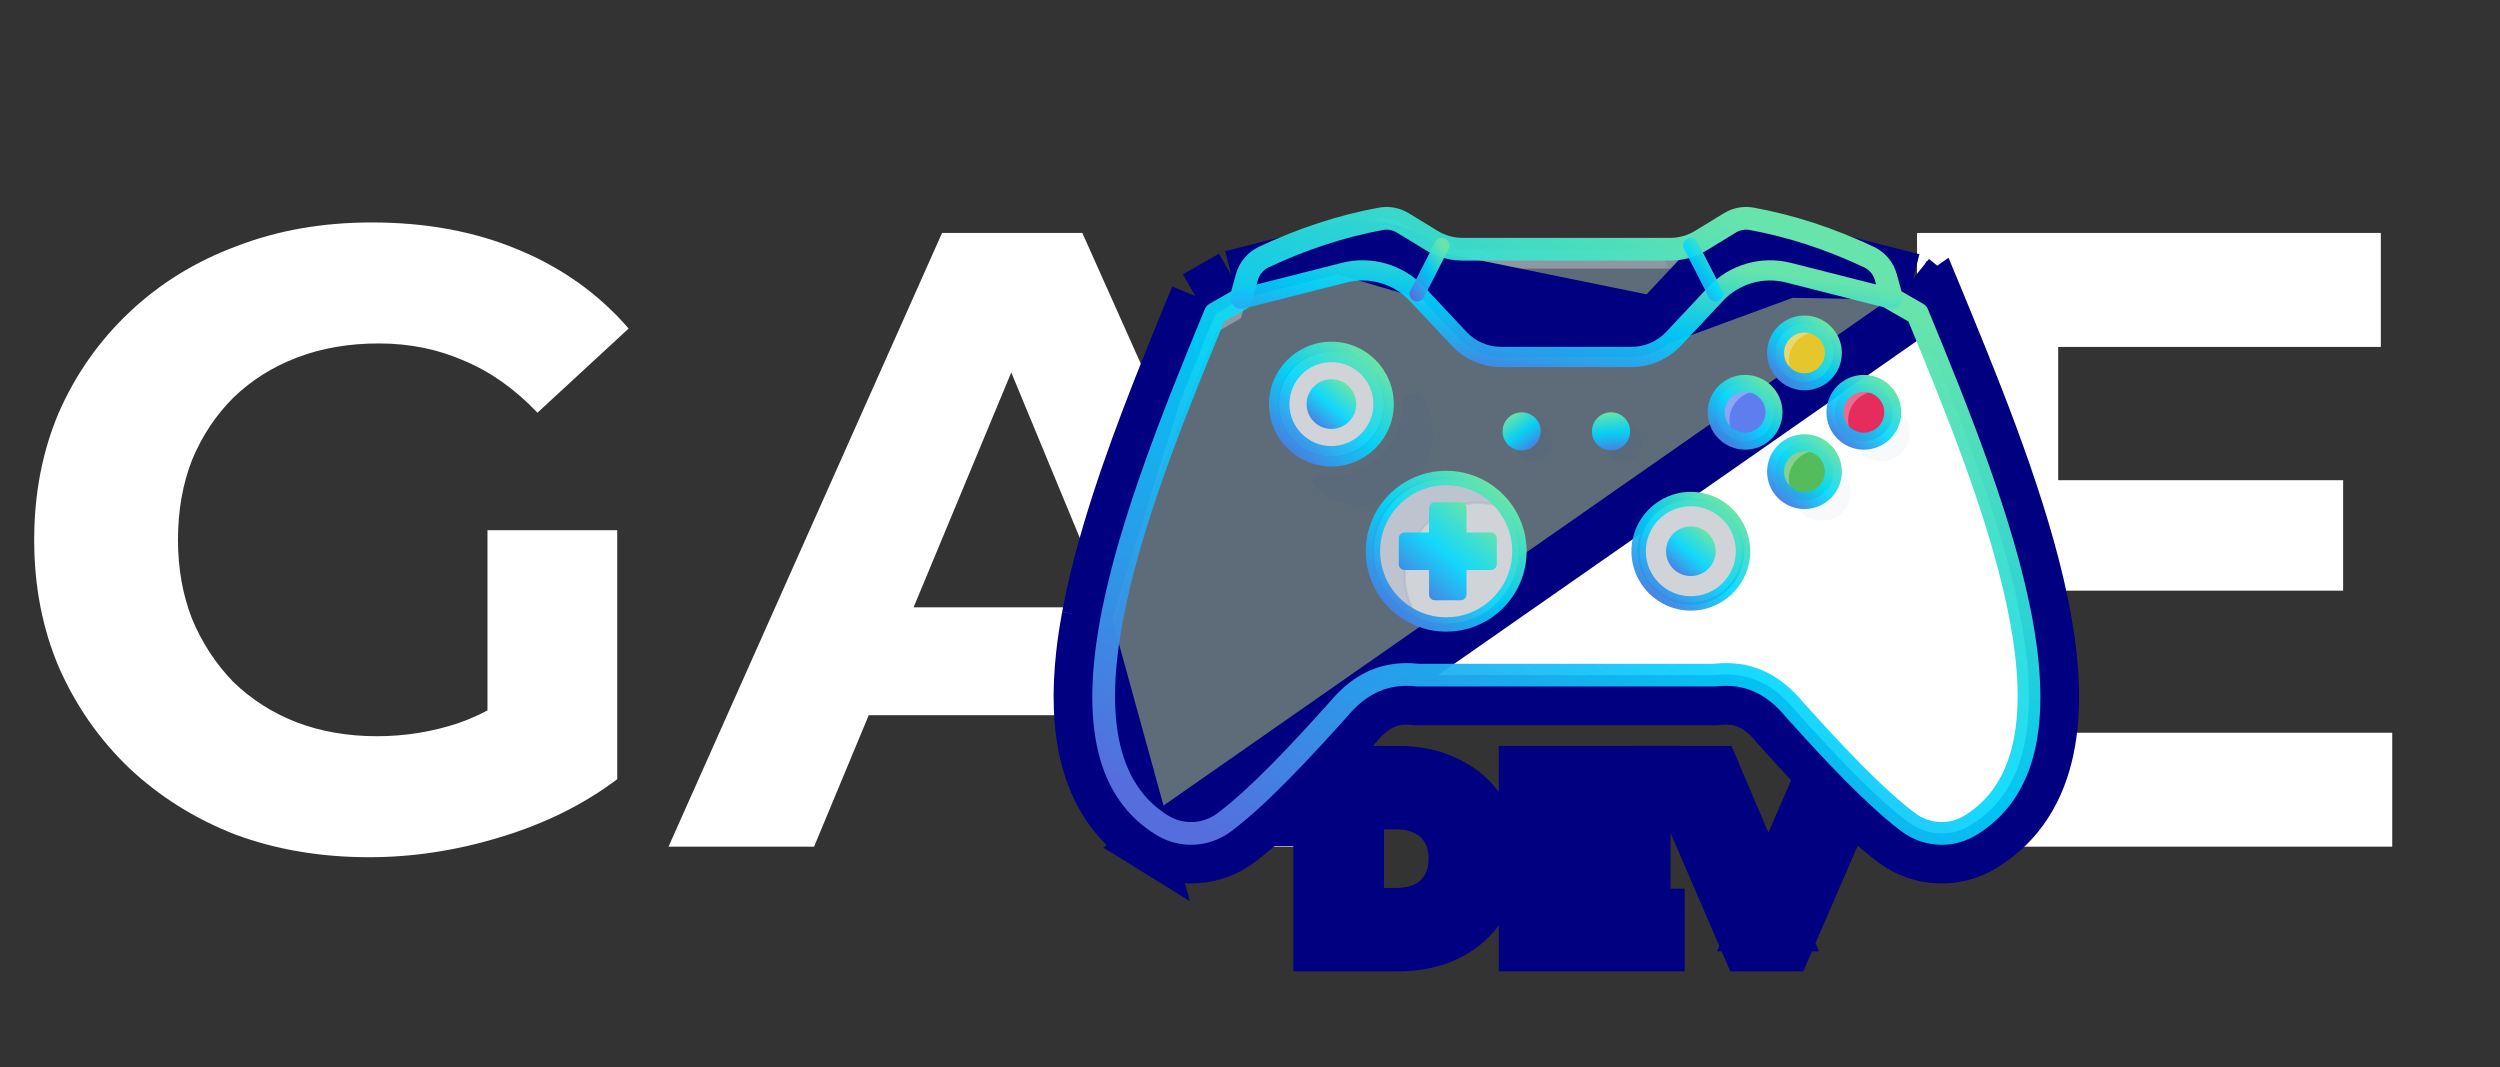 <svg width="499" height="213" viewBox="0 0 499 213" fill="none" xmlns="http://www.w3.org/2000/svg">
<rect x="0" y="0" width="499" height="213" fill="#333333" stroke="none"/>
<path d="M73.675 171.1C63.992 171.1 55.067 169.583 46.9 166.55C38.85 163.4 31.792 158.967 25.725 153.25C19.775 147.533 15.108 140.825 11.725 133.125C8.458 125.425 6.825 116.967 6.825 107.75C6.825 98.533 8.458 90.075 11.725 82.375C15.108 74.675 19.833 67.967 25.9 62.25C31.967 56.533 39.083 52.158 47.25 49.125C55.417 45.975 64.4 44.4 74.2 44.4C85.05 44.4 94.792 46.208 103.425 49.825C112.175 53.442 119.525 58.692 125.475 65.575L107.275 82.375C102.842 77.708 98 74.267 92.75 72.05C87.5 69.717 81.783 68.55 75.6 68.55C69.65 68.55 64.225 69.483 59.325 71.35C54.425 73.217 50.167 75.9 46.55 79.4C43.05 82.9 40.308 87.042 38.325 91.825C36.458 96.608 35.525 101.917 35.525 107.75C35.525 113.467 36.458 118.717 38.325 123.5C40.308 128.283 43.05 132.483 46.55 136.1C50.167 139.6 54.367 142.283 59.15 144.15C64.05 146.017 69.417 146.95 75.25 146.95C80.85 146.95 86.275 146.075 91.525 144.325C96.892 142.458 102.083 139.367 107.1 135.05L123.2 155.525C116.55 160.542 108.792 164.392 99.925 167.075C91.175 169.758 82.425 171.1 73.675 171.1ZM97.3 151.85V105.825H123.2V155.525L97.3 151.85ZM133.435 169L188.035 46.5H216.035L270.81 169H241.06L196.26 60.85H207.46L162.485 169H133.435ZM160.735 142.75L168.26 121.225H231.26L238.96 142.75H160.735ZM408.715 95.85H467.69V117.9H408.715V95.85ZM410.815 146.25H477.49V169H382.64V46.5H475.215V69.25H410.815V146.25Z" fill="white"/>
<path d="M275 168.883H243L266.411 149.883L275 168.883Z" fill="#000080"/>
<path d="M263.15 188.883V153.883H279.05C282.85 153.883 286.2 154.616 289.1 156.083C292 157.516 294.267 159.533 295.9 162.133C297.533 164.733 298.35 167.816 298.35 171.383C298.35 174.916 297.533 177.999 295.9 180.633C294.267 183.233 292 185.266 289.1 186.733C286.2 188.166 282.85 188.883 279.05 188.883H263.15ZM271.25 182.233H278.65C280.983 182.233 283 181.799 284.7 180.933C286.433 180.033 287.767 178.766 288.7 177.133C289.667 175.499 290.15 173.583 290.15 171.383C290.15 169.149 289.667 167.233 288.7 165.633C287.767 163.999 286.433 162.749 284.7 161.883C283 160.983 280.983 160.533 278.65 160.533H271.25V182.233Z" fill="white"/>
<path d="M263.15 188.883H258.15V193.883H263.15V188.883ZM263.15 153.883V148.883H258.15V153.883H263.15ZM289.1 156.083L286.843 160.545L286.864 160.555L286.885 160.565L289.1 156.083ZM295.9 162.133L291.666 164.793L295.9 162.133ZM295.9 180.633L300.134 183.293L300.141 183.28L300.149 183.268L295.9 180.633ZM289.1 186.733L291.315 191.215L291.336 191.205L291.357 191.195L289.1 186.733ZM271.25 182.233H266.25V187.233H271.25V182.233ZM284.7 180.933L286.971 185.387L286.988 185.379L287.004 185.37L284.7 180.933ZM288.7 177.133L284.397 174.586L284.378 174.619L284.359 174.652L288.7 177.133ZM288.7 165.633L284.359 168.114L284.389 168.166L284.42 168.218L288.7 165.633ZM284.7 161.883L282.361 166.302L282.412 166.329L282.464 166.355L284.7 161.883ZM271.25 160.533V155.533H266.25V160.533H271.25ZM268.15 188.883V153.883H258.15V188.883H268.15ZM263.15 158.883H279.05V148.883H263.15V158.883ZM279.05 158.883C282.199 158.883 284.752 159.487 286.843 160.545L291.357 151.621C287.648 149.745 283.501 148.883 279.05 148.883V158.883ZM286.885 160.565C289.003 161.612 290.551 163.018 291.666 164.793L300.134 159.473C297.982 156.048 294.997 153.42 291.315 151.6L286.885 160.565ZM291.666 164.793C292.722 166.474 293.35 168.602 293.35 171.383H303.35C303.35 167.03 302.344 162.992 300.134 159.473L291.666 164.793ZM293.35 171.383C293.35 174.119 292.727 176.262 291.651 177.997L300.149 183.268C302.339 179.737 303.35 175.714 303.35 171.383H293.35ZM291.666 177.973C290.545 179.758 288.982 181.189 286.843 182.271L291.357 191.195C295.018 189.343 297.989 186.707 300.134 183.293L291.666 177.973ZM286.885 182.25C284.784 183.289 282.215 183.883 279.05 183.883V193.883C283.485 193.883 287.616 193.044 291.315 191.215L286.885 182.25ZM279.05 183.883H263.15V193.883H279.05V183.883ZM271.25 187.233H278.65V177.233H271.25V187.233ZM278.65 187.233C281.599 187.233 284.428 186.684 286.971 185.387L282.429 176.478C281.572 176.915 280.367 177.233 278.65 177.233V187.233ZM287.004 185.37C289.556 184.045 291.612 182.114 293.041 179.614L284.359 174.652C283.921 175.418 283.311 176.02 282.396 176.495L287.004 185.37ZM293.003 179.679C294.494 177.159 295.15 174.334 295.15 171.383H285.15C285.15 172.831 284.839 173.84 284.397 174.586L293.003 179.679ZM295.15 171.383C295.15 168.417 294.502 165.567 292.98 163.047L284.42 168.218C284.831 168.898 285.15 169.882 285.15 171.383H295.15ZM293.041 163.152C291.603 160.635 289.524 158.705 286.936 157.411L282.464 166.355C283.343 166.794 283.931 167.364 284.359 168.114L293.041 163.152ZM287.039 157.464C284.481 156.109 281.627 155.533 278.65 155.533V165.533C280.34 165.533 281.519 165.856 282.361 166.302L287.039 157.464ZM278.65 155.533H271.25V165.533H278.65V155.533ZM266.25 160.533V182.233H276.25V160.533H266.25Z" fill="#000080"/>
<path d="M311.6 167.983H328.45V174.283H311.6V167.983ZM312.2 182.383H331.25V188.883H304.15V153.883H330.6V160.383H312.2V182.383Z" fill="white"/>
<path d="M311.6 167.983V162.983H306.6V167.983H311.6ZM328.45 167.983H333.45V162.983H328.45V167.983ZM328.45 174.283V179.283H333.45V174.283H328.45ZM311.6 174.283H306.6V179.283H311.6V174.283ZM312.2 182.383H307.2V187.383H312.2V182.383ZM331.25 182.383H336.25V177.383H331.25V182.383ZM331.25 188.883V193.883H336.25V188.883H331.25ZM304.15 188.883H299.15V193.883H304.15V188.883ZM304.15 153.883V148.883H299.15V153.883H304.15ZM330.6 153.883H335.6V148.883H330.6V153.883ZM330.6 160.383V165.383H335.6V160.383H330.6ZM312.2 160.383V155.383H307.2V160.383H312.2ZM311.6 172.983H328.45V162.983H311.6V172.983ZM323.45 167.983V174.283H333.45V167.983H323.45ZM328.45 169.283H311.6V179.283H328.45V169.283ZM316.6 174.283V167.983H306.6V174.283H316.6ZM312.2 187.383H331.25V177.383H312.2V187.383ZM326.25 182.383V188.883H336.25V182.383H326.25ZM331.25 183.883H304.15V193.883H331.25V183.883ZM309.15 188.883V153.883H299.15V188.883H309.15ZM304.15 158.883H330.6V148.883H304.15V158.883ZM325.6 153.883V160.383H335.6V153.883H325.6ZM330.6 155.383H312.2V165.383H330.6V155.383ZM307.2 160.383V182.383H317.2V160.383H307.2Z" fill="#000080"/>
<path d="M348.65 188.883L333.55 153.883H342.3L355.5 184.883H350.35L363.75 153.883H371.8L356.65 188.883H348.65Z" fill="white"/>
<path d="M348.65 188.883L344.059 190.863L345.362 193.883H348.65V188.883ZM333.55 153.883V148.883H325.947L328.959 155.863L333.55 153.883ZM342.3 153.883L346.9 151.924L345.605 148.883H342.3V153.883ZM355.5 184.883V189.883H363.063L360.1 182.924L355.5 184.883ZM350.35 184.883L345.76 182.899L342.742 189.883H350.35V184.883ZM363.75 153.883V148.883H360.464L359.16 151.899L363.75 153.883ZM371.8 153.883L376.389 155.869L379.413 148.883H371.8V153.883ZM356.65 188.883V193.883H359.934L361.239 190.869L356.65 188.883ZM353.241 186.902L338.141 151.902L328.959 155.863L344.059 190.863L353.241 186.902ZM333.55 158.883H342.3V148.883H333.55V158.883ZM337.7 155.842L350.9 186.842L360.1 182.924L346.9 151.924L337.7 155.842ZM355.5 179.883H350.35V189.883H355.5V179.883ZM354.94 186.867L368.34 155.867L359.16 151.899L345.76 182.899L354.94 186.867ZM363.75 158.883H371.8V148.883H363.75V158.883ZM367.211 151.897L352.061 186.897L361.239 190.869L376.389 155.869L367.211 151.897ZM356.65 183.883H348.65V193.883H356.65V183.883Z" fill="#000080"/>
<path d="M393.358 164.686C389.46 167.104 384.483 166.839 380.831 164.075C374.069 158.949 366.227 150.584 358.194 141.642C354.174 136.788 349.123 133.963 342.231 134.758H283.053C276.169 133.963 271.11 136.788 267.098 141.642C266.88 141.887 266.663 142.125 266.446 142.363C258.637 151.033 251.033 159.085 244.461 164.076C240.801 166.839 235.831 167.104 231.927 164.687C222.272 158.733 219.427 147.543 220.514 133.787C220.52 133.658 220.534 133.53 220.547 133.393C220.771 130.59 221.172 127.683 221.708 124.689C221.708 124.675 221.708 124.655 221.715 124.641C221.756 124.41 221.803 124.173 221.844 123.942C224.39 110.132 229.788 94.618 235.702 79.544C237.453 75.084 239.246 70.664 241.025 66.332C241.54 65.082 242.05 63.827 242.559 62.598L247.685 59.658L247.766 59.386L248.873 55.326C249.348 53.567 250.577 52.1 252.227 51.327C259.573 47.85 267.157 45.284 275.02 43.79C275.223 43.749 275.42 43.708 275.624 43.674C277.132 43.403 278.693 43.695 280.011 44.496L285.789 48.02C287.622 49.147 289.734 49.745 291.893 49.745H333.398C335.551 49.745 337.662 49.147 339.503 48.02L345.274 44.496C346.584 43.695 348.153 43.403 349.667 43.674C357.733 45.154 365.521 47.761 373.057 51.327C374.707 52.1 375.929 53.567 376.418 55.326L377.599 59.658L382.726 62.598C383.269 63.908 383.819 65.238 384.362 66.576C392.224 85.702 400.365 106.675 403.57 124.654C406.76 142.532 405.069 157.456 393.358 164.686Z" fill="#5E6C7A"/>
<path d="M237.74 166.543C235.7 166.543 233.656 165.982 231.826 164.85C222.87 159.326 219.108 149.161 220.323 133.772C220.329 133.652 220.342 133.525 220.355 133.392C220.573 130.675 220.953 127.822 221.52 124.656C221.518 124.659 221.515 124.636 221.53 124.592C221.55 124.481 221.571 124.369 221.592 124.255C221.614 124.139 221.636 124.023 221.656 123.909C224.489 108.543 230.928 91.191 235.524 79.476C237.049 75.591 238.741 71.392 240.848 66.26C241.086 65.684 241.322 65.107 241.558 64.532C241.834 63.858 242.108 63.188 242.383 62.525L242.408 62.465L247.525 59.531L247.584 59.332L248.689 55.276C249.181 53.456 250.442 51.954 252.147 51.154C259.673 47.593 267.357 45.052 274.985 43.603L275.077 43.584C275.25 43.55 275.419 43.516 275.594 43.486C277.148 43.206 278.753 43.507 280.111 44.333L285.889 47.857C287.694 48.966 289.77 49.553 291.893 49.553H333.398C335.514 49.553 337.59 48.966 339.402 47.857L345.174 44.333C346.527 43.505 348.135 43.206 349.7 43.486C357.536 44.924 365.422 47.504 373.138 51.154C374.832 51.949 376.094 53.45 376.602 55.275L377.762 59.531L382.876 62.464L382.902 62.525C383.445 63.835 383.995 65.167 384.538 66.504C392.663 86.267 400.614 106.986 403.758 124.621C407.423 145.15 404.053 158.308 393.459 164.849H393.459C389.541 167.279 384.421 167.03 380.716 164.228C373.856 159.028 365.77 150.362 358.052 141.771C353.655 136.459 348.486 134.23 342.254 134.948L283.054 134.949C276.791 134.228 271.632 136.458 267.246 141.764C267.036 142.002 266.83 142.227 266.623 142.452L266.588 142.491C259.157 150.743 251.346 159.088 244.578 164.228C242.541 165.766 240.143 166.543 237.74 166.543ZM221.899 124.702L221.897 124.723C221.332 127.877 220.954 130.718 220.739 133.408C220.723 133.557 220.711 133.677 220.705 133.797C219.502 149.034 223.206 159.083 232.028 164.524C235.873 166.905 240.709 166.67 244.346 163.923C251.089 158.803 258.884 150.474 266.304 142.234L266.34 142.195C266.544 141.97 266.749 141.746 266.954 141.516C271.426 136.106 276.701 133.834 283.075 134.568L342.232 134.567C348.583 133.834 353.86 136.108 358.342 141.521C366.041 150.092 374.112 158.743 380.946 163.924C384.525 166.631 389.472 166.872 393.257 164.525C403.702 158.076 407.014 145.046 403.381 124.689C400.243 107.09 392.3 86.393 384.184 66.65C383.649 65.333 383.108 64.023 382.573 62.732L377.436 59.785L376.233 55.377C375.757 53.662 374.569 52.248 372.976 51.501C365.288 47.865 357.434 45.295 349.633 43.864C348.159 43.6 346.647 43.883 345.374 44.66L339.603 48.184C337.731 49.33 335.585 49.937 333.399 49.937H291.894C289.7 49.937 287.555 49.33 285.69 48.183L279.913 44.66C278.635 43.883 277.122 43.6 275.66 43.864C275.487 43.892 275.322 43.926 275.154 43.959L275.06 43.978C267.461 45.422 259.808 47.952 252.311 51.501C250.707 52.253 249.522 53.666 249.06 55.377L247.848 59.786L242.713 62.732C242.447 63.374 242.181 64.024 241.914 64.676C241.678 65.252 241.442 65.829 241.204 66.406C239.098 71.535 237.407 75.732 235.882 79.615C231.292 91.316 224.862 108.645 222.035 123.978C222.015 124.092 221.993 124.209 221.971 124.327C221.948 124.444 221.926 124.561 221.906 124.675L221.899 124.702Z" fill="#0F227A"/>
<g opacity="0.55">
<path opacity="0.55" d="M403.569 124.56C400.364 106.581 392.224 85.608 384.361 66.481C383.818 65.144 383.268 63.813 382.725 62.503L377.599 59.563L376.417 55.231C375.928 53.473 374.706 52.006 373.056 51.232C365.519 47.668 357.732 45.061 349.666 43.58C348.152 43.308 346.584 43.6 345.273 44.402L339.502 47.926C339.407 47.984 339.309 48.034 339.212 48.089C338.781 47.834 338.235 47.796 337.756 48.041C337.332 48.258 337.061 48.649 336.97 49.081C335.819 49.451 334.617 49.65 333.398 49.65H291.892C291.345 49.65 290.801 49.611 290.264 49.535C290.323 48.935 290.02 48.332 289.451 48.04C288.708 47.661 287.796 47.955 287.416 48.698L287.394 48.742C286.841 48.511 286.303 48.241 285.789 47.925L280.011 44.401C278.694 43.6 277.132 43.308 275.624 43.579C275.421 43.613 275.224 43.654 275.02 43.695C267.157 45.188 259.574 47.755 252.227 51.231C250.577 52.005 249.348 53.472 248.873 55.23L247.766 59.291L247.685 59.562L242.559 62.502C242.05 63.731 241.54 64.987 241.025 66.237C239.246 70.569 237.453 74.989 235.702 79.449C229.788 94.522 224.39 110.036 221.844 123.847C221.804 124.078 221.756 124.315 221.715 124.546C221.708 124.56 221.708 124.58 221.708 124.594C221.172 127.588 220.771 130.494 220.547 133.298C220.533 133.434 220.52 133.563 220.514 133.692C220.315 136.204 220.25 138.63 220.331 140.955C220.365 139.871 220.425 138.772 220.514 137.653C220.52 137.524 220.534 137.395 220.547 137.259C220.771 134.455 221.172 131.549 221.708 128.554C221.708 128.541 221.708 128.521 221.715 128.507C221.756 128.276 221.803 128.039 221.844 127.808C224.39 113.998 229.788 98.483 235.702 83.41C237.453 78.949 239.246 74.529 241.025 70.198C241.54 68.948 242.05 67.692 242.559 66.463L247.685 63.523L247.766 63.252L248.873 59.191C249.348 57.433 250.577 55.966 252.227 55.192C259.573 51.716 267.157 49.149 275.02 47.655C275.223 47.615 275.421 47.574 275.624 47.54C277.132 47.268 278.694 47.56 280.011 48.362L285.786 51.884L282.466 58.373C282.086 59.117 282.381 60.028 283.124 60.408C283.345 60.52 283.58 60.574 283.812 60.574C284.362 60.574 284.891 60.273 285.159 59.75L288.552 53.117C289.63 53.439 290.754 53.61 291.892 53.61H333.398C335.11 53.61 336.795 53.225 338.34 52.502L342.047 59.75C342.315 60.273 342.844 60.574 343.394 60.574C343.626 60.574 343.861 60.52 344.082 60.408C344.825 60.028 345.12 59.116 344.74 58.373L340.965 50.993L345.273 48.362C346.583 47.56 348.152 47.269 349.666 47.54C357.733 49.02 365.52 51.627 373.056 55.192C374.706 55.967 375.928 57.433 376.417 59.191L377.599 63.523L382.725 66.463C383.268 67.773 383.818 69.104 384.361 70.442C392.224 89.568 400.364 110.541 403.569 128.52C404.341 132.845 404.824 136.995 404.952 140.907C405.125 135.879 404.607 130.377 403.569 124.56Z" fill="white"/>
</g>
<g opacity="0.3">
<path opacity="0.3" d="M331.108 49.746C331.189 50.112 331.237 50.33 331.237 50.33L338.666 62.605L341.035 61.471C345.408 52.808 353.766 53.982 353.766 53.982L350.419 44.334L350.188 43.791C349.984 43.75 349.787 43.709 349.583 43.675C348.076 43.404 346.514 43.696 345.197 44.497L339.419 48.021C337.585 49.148 335.474 49.746 333.314 49.746H331.108Z" fill="#0F227A"/>
<g opacity="0.3">
<path opacity="0.3" d="M294.1 49.746C294.019 50.112 293.971 50.33 293.971 50.33L286.543 62.605L284.173 61.471C279.8 52.808 271.443 53.982 271.443 53.982L274.79 44.334L275.021 43.791C275.224 43.75 275.421 43.709 275.625 43.675C277.133 43.404 278.694 43.696 280.012 44.497L285.79 48.021C287.623 49.148 289.735 49.746 291.894 49.746H294.1Z" fill="#0F227A"/>
</g>
</g>
<path d="M386.691 59.109L387.343 60.684C387.887 61.993 388.44 63.333 388.988 64.683C396.829 83.756 405.179 105.198 408.491 123.778C411.706 141.792 410.637 159.895 395.984 168.942C390.306 172.458 383.09 172.053 377.815 168.063L377.811 168.06C370.607 162.6 362.458 153.871 354.475 144.984L354.408 144.909L354.344 144.832C351.147 140.971 347.652 139.167 342.805 139.725L342.519 139.758H342.232H283.054H282.767L282.481 139.725C277.639 139.167 274.14 140.972 270.952 144.829L270.896 144.896L270.838 144.962C270.615 145.213 270.393 145.456 270.199 145.668L270.15 145.722C262.384 154.345 254.486 162.743 247.485 168.059L247.475 168.066C242.193 172.056 234.981 172.459 229.296 168.939L386.691 59.109ZM386.691 59.109L385.212 58.262M386.691 59.109L385.212 58.262M385.212 58.262L382.058 56.453L381.885 55.584M385.212 58.262L381.885 55.584M381.885 55.584L378.827 54.809M381.885 55.584L378.827 54.809M378.827 54.809L358.207 49.579L356.978 54.425M378.827 54.809L356.978 54.425M356.978 54.425L358.207 49.579C351.181 47.797 343.742 49.972 338.784 55.259C338.783 55.259 338.783 55.259 338.783 55.259L330.394 64.202L330.394 64.202M356.978 54.425L330.394 64.202M330.394 64.202C329.17 65.507 327.46 66.248 325.67 66.248H312.643H299.617C297.827 66.248 296.117 65.507 294.892 64.202C294.892 64.202 294.892 64.202 294.892 64.202L286.503 55.259L286.503 55.258M330.394 64.202L286.503 55.258M286.503 55.258C281.544 49.972 274.105 47.797 267.08 49.579L267.079 49.579M286.503 55.258L267.079 49.579M267.079 49.579L246.455 54.812L245.792 54.981M267.079 49.579L245.792 54.981M245.792 54.981L245.198 55.322M245.792 54.981L245.198 55.322M245.198 55.322L240.072 58.261L238.593 59.109M245.198 55.322L238.593 59.109M238.593 59.109L237.94 60.685M238.593 59.109L237.94 60.685M237.94 60.685C237.67 61.338 237.381 62.044 237.095 62.742C236.858 63.32 236.623 63.893 236.404 64.425L236.4 64.433M237.94 60.685L236.4 64.433M236.4 64.433C234.616 68.778 232.813 73.224 231.049 77.717L231.048 77.719M236.4 64.433L231.048 77.719M231.048 77.719C225.112 92.849 219.565 108.732 216.928 123.036L216.924 123.057M231.048 77.719L216.924 123.057M216.924 123.057L216.92 123.078M216.924 123.057L216.92 123.078M216.92 123.078C216.886 123.273 216.878 123.311 216.869 123.358M216.92 123.078L216.869 123.358M216.869 123.358C216.86 123.4 216.85 123.449 216.818 123.626M216.869 123.358L216.818 123.626M216.818 123.626C216.79 123.761 216.771 123.879 216.757 123.976C216.217 127.018 215.804 130.013 215.568 132.94C215.556 133.057 215.538 133.242 215.526 133.446C214.4 147.809 217.228 161.491 229.296 168.939L216.818 123.626Z" fill="white" stroke="#000080" stroke-width="10"/>
<path d="M288.658 124.643C296.731 124.643 303.275 118.099 303.275 110.026C303.275 101.953 296.731 95.408 288.658 95.408C280.585 95.408 274.041 101.953 274.041 110.026C274.041 118.099 280.585 124.643 288.658 124.643Z" fill="#D0D4D8"/>
<path d="M288.658 124.835C280.493 124.835 273.849 118.192 273.849 110.026C273.849 101.86 280.492 95.217 288.658 95.217C296.824 95.217 303.467 101.86 303.467 110.026C303.467 118.192 296.824 124.835 288.658 124.835ZM288.658 95.601C280.704 95.601 274.232 102.072 274.232 110.027C274.232 117.981 280.704 124.453 288.658 124.453C296.613 124.453 303.084 117.981 303.084 110.027C303.084 102.071 296.613 95.601 288.658 95.601Z" fill="#0F227A"/>
<g opacity="0.3">
<path opacity="0.3" d="M300.482 101.437C298.788 100.747 296.928 100.363 294.983 100.363C286.908 100.363 280.365 106.911 280.365 114.981C280.365 118.192 281.398 121.16 283.158 123.57C277.809 121.402 274.04 116.155 274.04 110.026C274.04 101.956 280.587 95.408 288.657 95.408C293.521 95.409 297.825 97.783 300.482 101.437Z" fill="#102770"/>
<path opacity="0.3" d="M283.847 124.106L283.068 123.791C277.438 121.51 273.801 116.107 273.801 110.025C273.801 101.834 280.465 95.169 288.657 95.169C293.394 95.169 297.887 97.46 300.676 101.296L301.169 101.976L300.392 101.659C298.673 100.958 296.853 100.603 294.983 100.603C287.056 100.603 280.605 107.052 280.605 114.981C280.605 118.046 281.554 120.968 283.351 123.429L283.847 124.106ZM288.657 95.647C280.729 95.647 274.279 102.098 274.279 110.025C274.279 115.631 277.473 120.641 282.486 123.013C280.939 120.622 280.126 117.863 280.126 114.98C280.126 106.788 286.791 100.124 294.983 100.124C296.631 100.124 298.24 100.391 299.779 100.918C297.06 97.603 292.963 95.647 288.657 95.647Z" fill="#0F227A"/>
</g>
<path d="M344.851 117.392C348.919 113.324 348.919 106.728 344.851 102.66C340.783 98.592 334.187 98.592 330.119 102.66C326.051 106.728 326.051 113.324 330.119 117.392C334.187 121.46 340.783 121.46 344.851 117.392Z" fill="#5E6C7A"/>
<path d="M337.488 120.682C331.612 120.682 326.832 115.902 326.832 110.026C326.832 104.15 331.612 99.37 337.488 99.37C343.364 99.37 348.143 104.15 348.143 110.026C348.143 115.902 343.363 120.682 337.488 120.682ZM337.488 99.848C331.876 99.848 327.31 104.414 327.31 110.026C327.31 115.638 331.875 120.203 337.488 120.203C343.1 120.203 347.665 115.638 347.665 110.026C347.665 104.414 343.099 99.848 337.488 99.848Z" fill="#0F227A"/>
<path d="M344.851 117.392C348.919 113.324 348.919 106.728 344.851 102.66C340.783 98.592 334.187 98.592 330.119 102.66C326.051 106.728 326.051 113.324 330.119 117.392C334.187 121.46 340.783 121.46 344.851 117.392Z" fill="#D0D4D8"/>
<path d="M337.488 120.634C331.638 120.634 326.88 115.875 326.88 110.026C326.88 104.176 331.639 99.417 337.488 99.417C343.337 99.417 348.096 104.176 348.096 110.026C348.096 115.875 343.337 120.634 337.488 120.634ZM337.488 99.801C331.849 99.801 327.263 104.387 327.263 110.026C327.263 115.665 331.849 120.252 337.488 120.252C343.126 120.252 347.713 115.665 347.713 110.026C347.713 104.387 343.126 99.801 337.488 99.801Z" fill="#0F227A"/>
<path d="M273.112 88.02C277.18 83.952 277.18 77.356 273.112 73.288C269.044 69.22 262.449 69.22 258.381 73.288C254.313 77.356 254.313 83.952 258.381 88.02C262.449 92.088 269.044 92.088 273.112 88.02Z" fill="#5E6C7A"/>
<path d="M265.749 91.311C259.872 91.311 255.093 86.53 255.093 80.655C255.093 74.779 259.873 69.998 265.749 69.998C271.624 69.998 276.404 74.779 276.404 80.655C276.404 86.531 271.624 91.311 265.749 91.311ZM265.749 70.477C260.137 70.477 255.571 75.043 255.571 80.655C255.571 86.267 260.137 90.832 265.749 90.832C271.36 90.832 275.926 86.267 275.926 80.655C275.926 75.043 271.36 70.477 265.749 70.477Z" fill="#0F227A"/>
<g opacity="0.3">
<g opacity="0.3">
<path opacity="0.3" d="M286.048 87.888C285.532 94.637 280.161 100.164 273.432 100.87C269.114 101.319 265.129 99.811 262.257 97.122C261.313 95.662 262.229 94.603 263.628 94.657C264.552 94.8 265.502 94.847 266.473 94.8C273.643 94.447 279.51 88.601 279.889 81.431C279.903 81.18 279.91 80.922 279.91 80.671C279.917 78.396 282.864 77.527 284.038 79.469C284.113 79.592 284.181 79.707 284.249 79.822C285.592 82.178 286.265 84.948 286.048 87.888Z" fill="#0F227A"/>
</g>
</g>
<path d="M273.112 88.02C277.18 83.952 277.18 77.356 273.112 73.288C269.044 69.22 262.449 69.22 258.381 73.288C254.313 77.356 254.313 83.952 258.381 88.02C262.449 92.088 269.044 92.088 273.112 88.02Z" fill="#D0D4D8"/>
<path d="M360.171 76.21C363.356 76.21 365.937 73.629 365.937 70.445C365.937 67.261 363.356 64.68 360.171 64.68C356.987 64.68 354.406 67.261 354.406 70.445C354.406 73.629 356.987 76.21 360.171 76.21Z" fill="#E5C62C"/>
<path d="M372.019 88.057C375.203 88.057 377.784 85.476 377.784 82.292C377.784 79.108 375.203 76.526 372.019 76.526C368.835 76.526 366.253 79.108 366.253 82.292C366.253 85.476 368.835 88.057 372.019 88.057Z" fill="#E52C5C"/>
<path d="M348.324 88.057C351.508 88.057 354.09 85.476 354.09 82.292C354.09 79.108 351.508 76.526 348.324 76.526C345.14 76.526 342.559 79.108 342.559 82.292C342.559 85.476 345.14 88.057 348.324 88.057Z" fill="#5E7DEF"/>
<g opacity="0.3">
<g opacity="0.3">
<path opacity="0.3" d="M369.392 74.494C369.392 77.679 366.806 80.26 363.626 80.26C361.111 80.26 358.969 78.647 358.182 76.399C359.004 76.847 359.941 77.1 360.934 77.1C364.119 77.1 366.7 74.52 366.7 71.334C366.7 70.669 366.583 70.028 366.377 69.429C368.172 70.401 369.392 72.307 369.392 74.494Z" fill="#0F227A"/>
</g>
<g opacity="0.3">
<path opacity="0.3" d="M369.392 98.189C369.392 101.375 366.806 103.955 363.626 103.955C361.111 103.955 358.969 102.342 358.182 100.094C359.004 100.543 359.941 100.795 360.934 100.795C364.119 100.795 366.7 98.215 366.7 95.029C366.7 94.359 366.583 93.719 366.377 93.124C368.172 94.096 369.392 96.001 369.392 98.189Z" fill="#0F227A"/>
</g>
<g opacity="0.3">
<path opacity="0.3" d="M381.237 86.344C381.237 89.524 378.656 92.105 375.471 92.105C372.955 92.105 370.813 90.492 370.027 88.249C370.843 88.698 371.786 88.95 372.784 88.95C375.969 88.95 378.55 86.37 378.55 83.184C378.55 82.514 378.434 81.873 378.227 81.279C380.021 82.256 381.237 84.156 381.237 86.344Z" fill="#0F227A"/>
</g>
<g opacity="0.3">
<path opacity="0.3" d="M357.541 86.344C357.541 89.524 354.961 92.105 351.775 92.105C349.26 92.105 347.118 90.492 346.332 88.249C347.148 88.698 348.091 88.95 349.089 88.95C352.274 88.95 354.855 86.37 354.855 83.184C354.855 82.514 354.738 81.873 354.532 81.279C356.327 82.256 357.541 84.156 357.541 86.344Z" fill="#0F227A"/>
</g>
</g>
<path d="M360.171 99.905C363.355 99.905 365.937 97.324 365.937 94.14C365.937 90.956 363.355 88.374 360.171 88.374C356.987 88.374 354.406 90.956 354.406 94.14C354.406 97.324 356.987 99.905 360.171 99.905Z" fill="#55BC5C"/>
<g opacity="0.55">
<path opacity="0.55" d="M364.341 66.468C363.852 66.326 363.339 66.255 362.811 66.255C359.624 66.255 357.045 68.834 357.045 72.02C357.045 73.566 357.653 74.97 358.639 75.995C356.201 75.332 354.403 73.101 354.403 70.442C354.403 67.256 356.99 64.677 360.168 64.677C361.81 64.678 363.293 65.364 364.341 66.468Z" fill="white"/>
</g>
<g opacity="0.55">
<path opacity="0.55" d="M376.188 78.314C375.699 78.172 375.186 78.102 374.657 78.102C371.471 78.102 368.892 80.689 368.892 83.867C368.892 85.412 369.5 86.817 370.485 87.842C368.048 87.179 366.25 84.947 366.25 82.29C366.25 79.111 368.837 76.524 372.015 76.524C373.656 76.524 375.139 77.21 376.188 78.314Z" fill="white"/>
</g>
<g opacity="0.55">
<path opacity="0.55" d="M352.495 78.314C352.006 78.172 351.494 78.102 350.966 78.102C347.779 78.102 345.201 80.689 345.201 83.867C345.201 85.412 345.808 86.817 346.794 87.842C344.349 87.179 342.558 84.947 342.558 82.29C342.558 79.111 345.137 76.524 348.323 76.524C349.964 76.524 351.446 77.21 352.495 78.314Z" fill="white"/>
</g>
<g opacity="0.55">
<path opacity="0.55" d="M364.341 90.168C363.852 90.026 363.339 89.955 362.811 89.955C359.624 89.955 357.045 92.534 357.045 95.721C357.045 97.266 357.653 98.662 358.639 99.695C356.201 99.032 354.403 96.793 354.403 94.143C354.403 90.956 356.99 88.377 360.168 88.377C361.81 88.377 363.293 89.064 364.341 90.168Z" fill="white"/>
</g>
<path d="M387.549 168.623C384.703 168.623 381.866 167.701 379.461 165.879C372.469 160.582 364.297 151.83 356.507 143.161C356.486 143.138 356.466 143.114 356.446 143.091C352.486 138.305 348.053 136.373 342.49 137.009C342.404 137.019 342.319 137.024 342.232 137.024H283.053C282.967 137.024 282.881 137.019 282.796 137.009C277.234 136.374 272.799 138.305 268.84 143.091C268.82 143.114 268.8 143.138 268.78 143.161C260.99 151.83 252.819 160.581 245.825 165.879C241.38 169.247 235.457 169.538 230.734 166.62C218.977 159.356 215.425 144.813 219.873 122.162C223.532 103.533 232.053 82.093 240.466 61.73C240.658 61.266 240.998 60.878 241.434 60.628L245.746 58.154L246.685 54.728C247.343 52.323 249.01 50.335 251.258 49.273C259.141 45.548 267.2 42.915 275.212 41.447C277.276 41.068 279.401 41.464 281.195 42.561L286.971 46.091C288.453 46.996 290.154 47.474 291.89 47.474H333.395C335.132 47.474 336.833 46.996 338.314 46.091L344.091 42.561C345.885 41.464 348.008 41.068 350.074 41.447C358.086 42.915 366.146 45.548 374.028 49.273C376.276 50.335 377.944 52.324 378.602 54.729L379.54 58.154L383.852 60.629C384.288 60.879 384.628 61.267 384.819 61.73C393.233 82.094 401.754 103.533 405.412 122.163C409.861 144.814 406.309 159.356 394.552 166.621C392.384 167.959 389.963 168.623 387.549 168.623ZM359.911 140.163C367.541 148.652 375.52 157.202 382.201 162.263C385.141 164.491 389.053 164.685 392.167 162.761C415.493 148.348 394.871 97.941 380.923 64.177L376.471 61.622C375.95 61.324 375.57 60.832 375.412 60.254L374.227 55.926C373.919 54.8 373.141 53.87 372.091 53.374C364.565 49.817 356.883 47.306 349.258 45.908C348.292 45.731 347.297 45.917 346.457 46.43L340.681 49.96C338.487 51.301 335.968 52.01 333.396 52.01H291.89C289.319 52.01 286.8 51.301 284.605 49.96L278.829 46.43C277.989 45.917 276.995 45.732 276.029 45.908C268.405 47.305 260.723 49.817 253.195 53.374C252.146 53.87 251.368 54.8 251.059 55.926L249.874 60.254C249.716 60.832 249.335 61.324 248.815 61.622L244.363 64.177C230.414 97.941 209.793 148.347 233.119 162.761C236.234 164.686 240.146 164.491 243.085 162.263C249.766 157.201 257.745 148.652 265.374 140.164C270.298 134.232 276.128 131.721 283.179 132.489H342.106C349.159 131.719 354.987 134.232 359.911 140.163Z" fill="url(#paint0_linear_34_1204)"/>
<path d="M325.669 73.264H299.617C295.903 73.264 292.316 71.711 289.775 69.002L281.386 60.059C278.174 56.635 273.353 55.225 268.804 56.38L248.182 61.609C247.102 61.882 246.006 61.23 245.732 60.151C245.459 59.072 246.112 57.974 247.191 57.7L267.813 52.471C273.783 50.956 280.112 52.807 284.327 57.3L292.716 66.243C294.498 68.143 297.013 69.232 299.617 69.232H325.669C328.273 69.232 330.787 68.143 332.57 66.243L340.959 57.3C345.173 52.808 351.5 50.956 357.473 52.471L378.094 57.7C379.174 57.974 379.827 59.071 379.553 60.151C379.28 61.23 378.182 61.882 377.104 61.609L356.482 56.38C351.932 55.226 347.111 56.635 343.9 60.059L335.51 69.002C332.97 71.711 329.382 73.264 325.669 73.264Z" fill="url(#paint1_linear_34_1204)"/>
<path d="M282.856 60.192C282.624 60.192 282.389 60.139 282.169 60.026C281.425 59.646 281.131 58.734 281.511 57.991L286.46 48.316C286.841 47.572 287.752 47.278 288.495 47.658C289.239 48.039 289.532 48.95 289.152 49.693L284.203 59.369C283.936 59.891 283.405 60.192 282.856 60.192Z" fill="url(#paint2_linear_34_1204)"/>
<path d="M342.438 60.192C341.888 60.192 341.358 59.891 341.09 59.368L336.141 49.692C335.76 48.949 336.055 48.038 336.798 47.658C337.542 47.278 338.453 47.571 338.833 48.315L343.782 57.991C344.163 58.734 343.868 59.645 343.125 60.025C342.905 60.139 342.67 60.192 342.438 60.192Z" fill="url(#paint3_linear_34_1204)"/>
<path d="M288.658 126.079C279.807 126.079 272.605 118.879 272.605 110.027C272.605 101.174 279.807 93.974 288.658 93.974C297.509 93.974 304.711 101.174 304.711 110.027C304.711 118.879 297.509 126.079 288.658 126.079ZM288.658 96.846C281.39 96.846 275.476 102.758 275.476 110.027C275.476 117.296 281.39 123.209 288.658 123.209C295.926 123.209 301.84 117.296 301.84 110.027C301.84 102.758 295.926 96.846 288.658 96.846Z" fill="url(#paint4_linear_34_1204)"/>
<path d="M337.488 121.879C330.952 121.879 325.636 116.562 325.636 110.026C325.636 103.49 330.953 98.173 337.488 98.173C344.024 98.173 349.34 103.49 349.34 110.026C349.34 116.562 344.023 121.879 337.488 121.879ZM337.488 101.045C332.536 101.045 328.507 105.074 328.507 110.027C328.507 114.979 332.536 119.008 337.488 119.008C342.44 119.008 346.469 114.979 346.469 110.027C346.469 105.074 342.44 101.045 337.488 101.045Z" fill="url(#paint5_linear_34_1204)"/>
<path d="M337.488 114.983C340.225 114.983 342.444 112.764 342.444 110.026C342.444 107.289 340.225 105.07 337.488 105.07C334.751 105.07 332.531 107.289 332.531 110.026C332.531 112.764 334.751 114.983 337.488 114.983Z" fill="url(#paint6_linear_34_1204)"/>
<path d="M265.748 93.109C258.881 93.109 253.295 87.523 253.295 80.656C253.295 73.789 258.882 68.202 265.748 68.202C272.615 68.202 278.202 73.789 278.202 80.656C278.202 87.523 272.615 93.109 265.748 93.109ZM265.748 72.275C261.127 72.275 257.368 76.035 257.368 80.655C257.368 85.276 261.128 89.035 265.748 89.035C270.369 89.035 274.128 85.277 274.128 80.655C274.128 76.035 270.369 72.275 265.748 72.275Z" fill="url(#paint7_linear_34_1204)"/>
<path d="M265.748 85.612C268.486 85.612 270.705 83.392 270.705 80.655C270.705 77.918 268.486 75.699 265.748 75.699C263.011 75.699 260.792 77.918 260.792 80.655C260.792 83.392 263.011 85.612 265.748 85.612Z" fill="url(#paint8_linear_34_1204)"/>
<path d="M298.763 107.445V112.608C298.763 113.247 298.244 113.766 297.604 113.766H292.714V118.656C292.714 119.296 292.196 119.815 291.556 119.815H286.398C285.758 119.815 285.24 119.296 285.24 118.656V113.766H280.35C279.71 113.766 279.191 113.247 279.191 112.608V107.445C279.191 106.805 279.71 106.286 280.35 106.286H285.24V101.396C285.24 100.757 285.758 100.238 286.398 100.238H291.556C292.196 100.238 292.714 100.757 292.714 101.396V106.286H297.604C298.244 106.286 298.763 106.805 298.763 107.445Z" fill="url(#paint9_linear_34_1204)"/>
<path d="M360.171 101.602C356.057 101.602 352.709 98.254 352.709 94.139C352.709 90.024 356.057 86.676 360.171 86.676C364.287 86.676 367.635 90.024 367.635 94.139C367.635 98.254 364.287 101.602 360.171 101.602ZM360.171 90.072C357.928 90.072 356.103 91.897 356.103 94.14C356.103 96.383 357.928 98.208 360.171 98.208C362.415 98.208 364.239 96.383 364.239 94.14C364.239 91.896 362.414 90.072 360.171 90.072Z" fill="url(#paint10_linear_34_1204)"/>
<path d="M360.171 77.908C356.057 77.908 352.709 74.56 352.709 70.445C352.709 66.329 356.057 62.981 360.171 62.981C364.287 62.981 367.635 66.329 367.635 70.445C367.635 74.56 364.287 77.908 360.171 77.908ZM360.171 66.377C357.928 66.377 356.103 68.202 356.103 70.445C356.103 72.688 357.928 74.513 360.171 74.513C362.415 74.513 364.239 72.688 364.239 70.445C364.239 68.202 362.414 66.377 360.171 66.377Z" fill="url(#paint11_linear_34_1204)"/>
<path d="M372.019 89.755C367.904 89.755 364.556 86.407 364.556 82.292C364.556 78.177 367.904 74.83 372.019 74.83C376.133 74.83 379.481 78.177 379.481 82.292C379.482 86.407 376.134 89.755 372.019 89.755ZM372.019 78.224C369.776 78.224 367.951 80.049 367.951 82.292C367.951 84.535 369.776 86.36 372.019 86.36C374.262 86.36 376.087 84.535 376.087 82.292C376.087 80.049 374.262 78.224 372.019 78.224Z" fill="url(#paint12_linear_34_1204)"/>
<path d="M348.324 89.755C344.209 89.755 340.861 86.407 340.861 82.292C340.861 78.177 344.209 74.83 348.324 74.83C352.439 74.83 355.787 78.177 355.787 82.292C355.787 86.407 352.439 89.755 348.324 89.755ZM348.324 78.224C346.081 78.224 344.256 80.049 344.256 82.292C344.256 84.535 346.081 86.36 348.324 86.36C350.567 86.36 352.392 84.535 352.392 82.292C352.392 80.049 350.567 78.224 348.324 78.224Z" fill="url(#paint13_linear_34_1204)"/>
<path d="M307.425 86.986C307.908 84.941 306.641 82.89 304.595 82.407C302.549 81.924 300.499 83.191 300.016 85.237C299.533 87.283 300.8 89.333 302.846 89.816C304.892 90.299 306.942 89.032 307.425 86.986Z" fill="url(#paint14_linear_34_1204)"/>
<path d="M324.254 88.789C325.741 87.302 325.741 84.893 324.254 83.406C322.768 81.92 320.358 81.92 318.872 83.406C317.385 84.893 317.385 87.302 318.872 88.789C320.358 90.275 322.768 90.275 324.254 88.789Z" fill="url(#paint15_linear_34_1204)"/>
<g opacity="0.3">
<g opacity="0.3">
<path opacity="0.3" d="M309.963 88.372C309.963 90.474 308.259 92.183 306.157 92.183C304.539 92.183 303.153 91.17 302.609 89.738C302.962 89.849 303.335 89.904 303.723 89.904C305.825 89.904 307.528 88.201 307.528 86.099C307.528 85.615 307.437 85.156 307.271 84.733C308.829 85.207 309.963 86.658 309.963 88.372Z" fill="#0F227A"/>
</g>
<g opacity="0.3">
<path opacity="0.3" d="M327.806 88.372C327.806 90.474 326.102 92.183 324 92.183C322.382 92.183 320.996 91.17 320.452 89.738C320.805 89.849 321.177 89.904 321.566 89.904C323.668 89.904 325.371 88.201 325.371 86.099C325.371 85.615 325.28 85.156 325.114 84.733C326.672 85.207 327.806 86.658 327.806 88.372Z" fill="#0F227A"/>
</g>
</g>
<defs>
<linearGradient id="paint0_linear_34_1204" x1="332.5" y1="34.883" x2="253.5" y2="172.383" gradientUnits="userSpaceOnUse">
<stop stop-color="#66E4AB"/>
<stop offset="0.479" stop-color="#00D8FF" stop-opacity="0.91"/>
<stop offset="1" stop-color="#546FDD"/>
</linearGradient>
<linearGradient id="paint1_linear_34_1204" x1="326.698" y1="50.876" x2="322.613" y2="80.937" gradientUnits="userSpaceOnUse">
<stop stop-color="#66E4AB"/>
<stop offset="0.479" stop-color="#00D8FF" stop-opacity="0.91"/>
<stop offset="1" stop-color="#546FDD"/>
</linearGradient>
<linearGradient id="paint2_linear_34_1204" x1="286.168" y1="46.851" x2="277.462" y2="53.252" gradientUnits="userSpaceOnUse">
<stop stop-color="#66E4AB"/>
<stop offset="0.479" stop-color="#00D8FF" stop-opacity="0.91"/>
<stop offset="1" stop-color="#546FDD"/>
</linearGradient>
<linearGradient id="paint3_linear_34_1204" x1="340.798" y1="46.851" x2="332.091" y2="53.252" gradientUnits="userSpaceOnUse">
<stop stop-color="#66E4AB"/>
<stop offset="0.479" stop-color="#00D8FF" stop-opacity="0.91"/>
<stop offset="1" stop-color="#546FDD"/>
</linearGradient>
<linearGradient id="paint4_linear_34_1204" x1="292.027" y1="92.354" x2="269.251" y2="119.023" gradientUnits="userSpaceOnUse">
<stop stop-color="#66E4AB"/>
<stop offset="0.479" stop-color="#00D8FF" stop-opacity="0.91"/>
<stop offset="1" stop-color="#546FDD"/>
</linearGradient>
<linearGradient id="paint5_linear_34_1204" x1="339.976" y1="96.977" x2="323.159" y2="116.668" gradientUnits="userSpaceOnUse">
<stop stop-color="#66E4AB"/>
<stop offset="0.479" stop-color="#00D8FF" stop-opacity="0.91"/>
<stop offset="1" stop-color="#546FDD"/>
</linearGradient>
<linearGradient id="paint6_linear_34_1204" x1="338.528" y1="104.57" x2="331.496" y2="112.804" gradientUnits="userSpaceOnUse">
<stop stop-color="#66E4AB"/>
<stop offset="0.479" stop-color="#00D8FF" stop-opacity="0.91"/>
<stop offset="1" stop-color="#546FDD"/>
</linearGradient>
<linearGradient id="paint7_linear_34_1204" x1="268.362" y1="66.945" x2="250.693" y2="87.635" gradientUnits="userSpaceOnUse">
<stop stop-color="#66E4AB"/>
<stop offset="0.479" stop-color="#00D8FF" stop-opacity="0.91"/>
<stop offset="1" stop-color="#546FDD"/>
</linearGradient>
<linearGradient id="paint8_linear_34_1204" x1="266.789" y1="75.198" x2="259.757" y2="83.433" gradientUnits="userSpaceOnUse">
<stop stop-color="#66E4AB"/>
<stop offset="0.479" stop-color="#00D8FF" stop-opacity="0.91"/>
<stop offset="1" stop-color="#546FDD"/>
</linearGradient>
<linearGradient id="paint9_linear_34_1204" x1="291.031" y1="99.25" x2="277.142" y2="115.508" gradientUnits="userSpaceOnUse">
<stop stop-color="#66E4AB"/>
<stop offset="0.479" stop-color="#00D8FF" stop-opacity="0.91"/>
<stop offset="1" stop-color="#546FDD"/>
</linearGradient>
<linearGradient id="paint10_linear_34_1204" x1="361.738" y1="85.923" x2="351.149" y2="98.321" gradientUnits="userSpaceOnUse">
<stop stop-color="#66E4AB"/>
<stop offset="0.479" stop-color="#00D8FF" stop-opacity="0.91"/>
<stop offset="1" stop-color="#546FDD"/>
</linearGradient>
<linearGradient id="paint11_linear_34_1204" x1="361.738" y1="62.228" x2="351.149" y2="74.627" gradientUnits="userSpaceOnUse">
<stop stop-color="#66E4AB"/>
<stop offset="0.479" stop-color="#00D8FF" stop-opacity="0.91"/>
<stop offset="1" stop-color="#546FDD"/>
</linearGradient>
<linearGradient id="paint12_linear_34_1204" x1="373.585" y1="74.076" x2="362.996" y2="86.474" gradientUnits="userSpaceOnUse">
<stop stop-color="#66E4AB"/>
<stop offset="0.479" stop-color="#00D8FF" stop-opacity="0.91"/>
<stop offset="1" stop-color="#546FDD"/>
</linearGradient>
<linearGradient id="paint13_linear_34_1204" x1="349.89" y1="74.076" x2="339.302" y2="86.475" gradientUnits="userSpaceOnUse">
<stop stop-color="#66E4AB"/>
<stop offset="0.479" stop-color="#00D8FF" stop-opacity="0.91"/>
<stop offset="1" stop-color="#546FDD"/>
</linearGradient>
<linearGradient id="paint14_linear_34_1204" x1="299.826" y1="84.371" x2="304.739" y2="91.08" gradientUnits="userSpaceOnUse">
<stop stop-color="#66E4AB"/>
<stop offset="0.479" stop-color="#00D8FF" stop-opacity="0.91"/>
<stop offset="1" stop-color="#546FDD"/>
</linearGradient>
<linearGradient id="paint15_linear_34_1204" x1="319.165" y1="82.57" x2="319.818" y2="90.86" gradientUnits="userSpaceOnUse">
<stop stop-color="#66E4AB"/>
<stop offset="0.479" stop-color="#00D8FF" stop-opacity="0.91"/>
<stop offset="1" stop-color="#546FDD"/>
</linearGradient>
</defs>
</svg>
